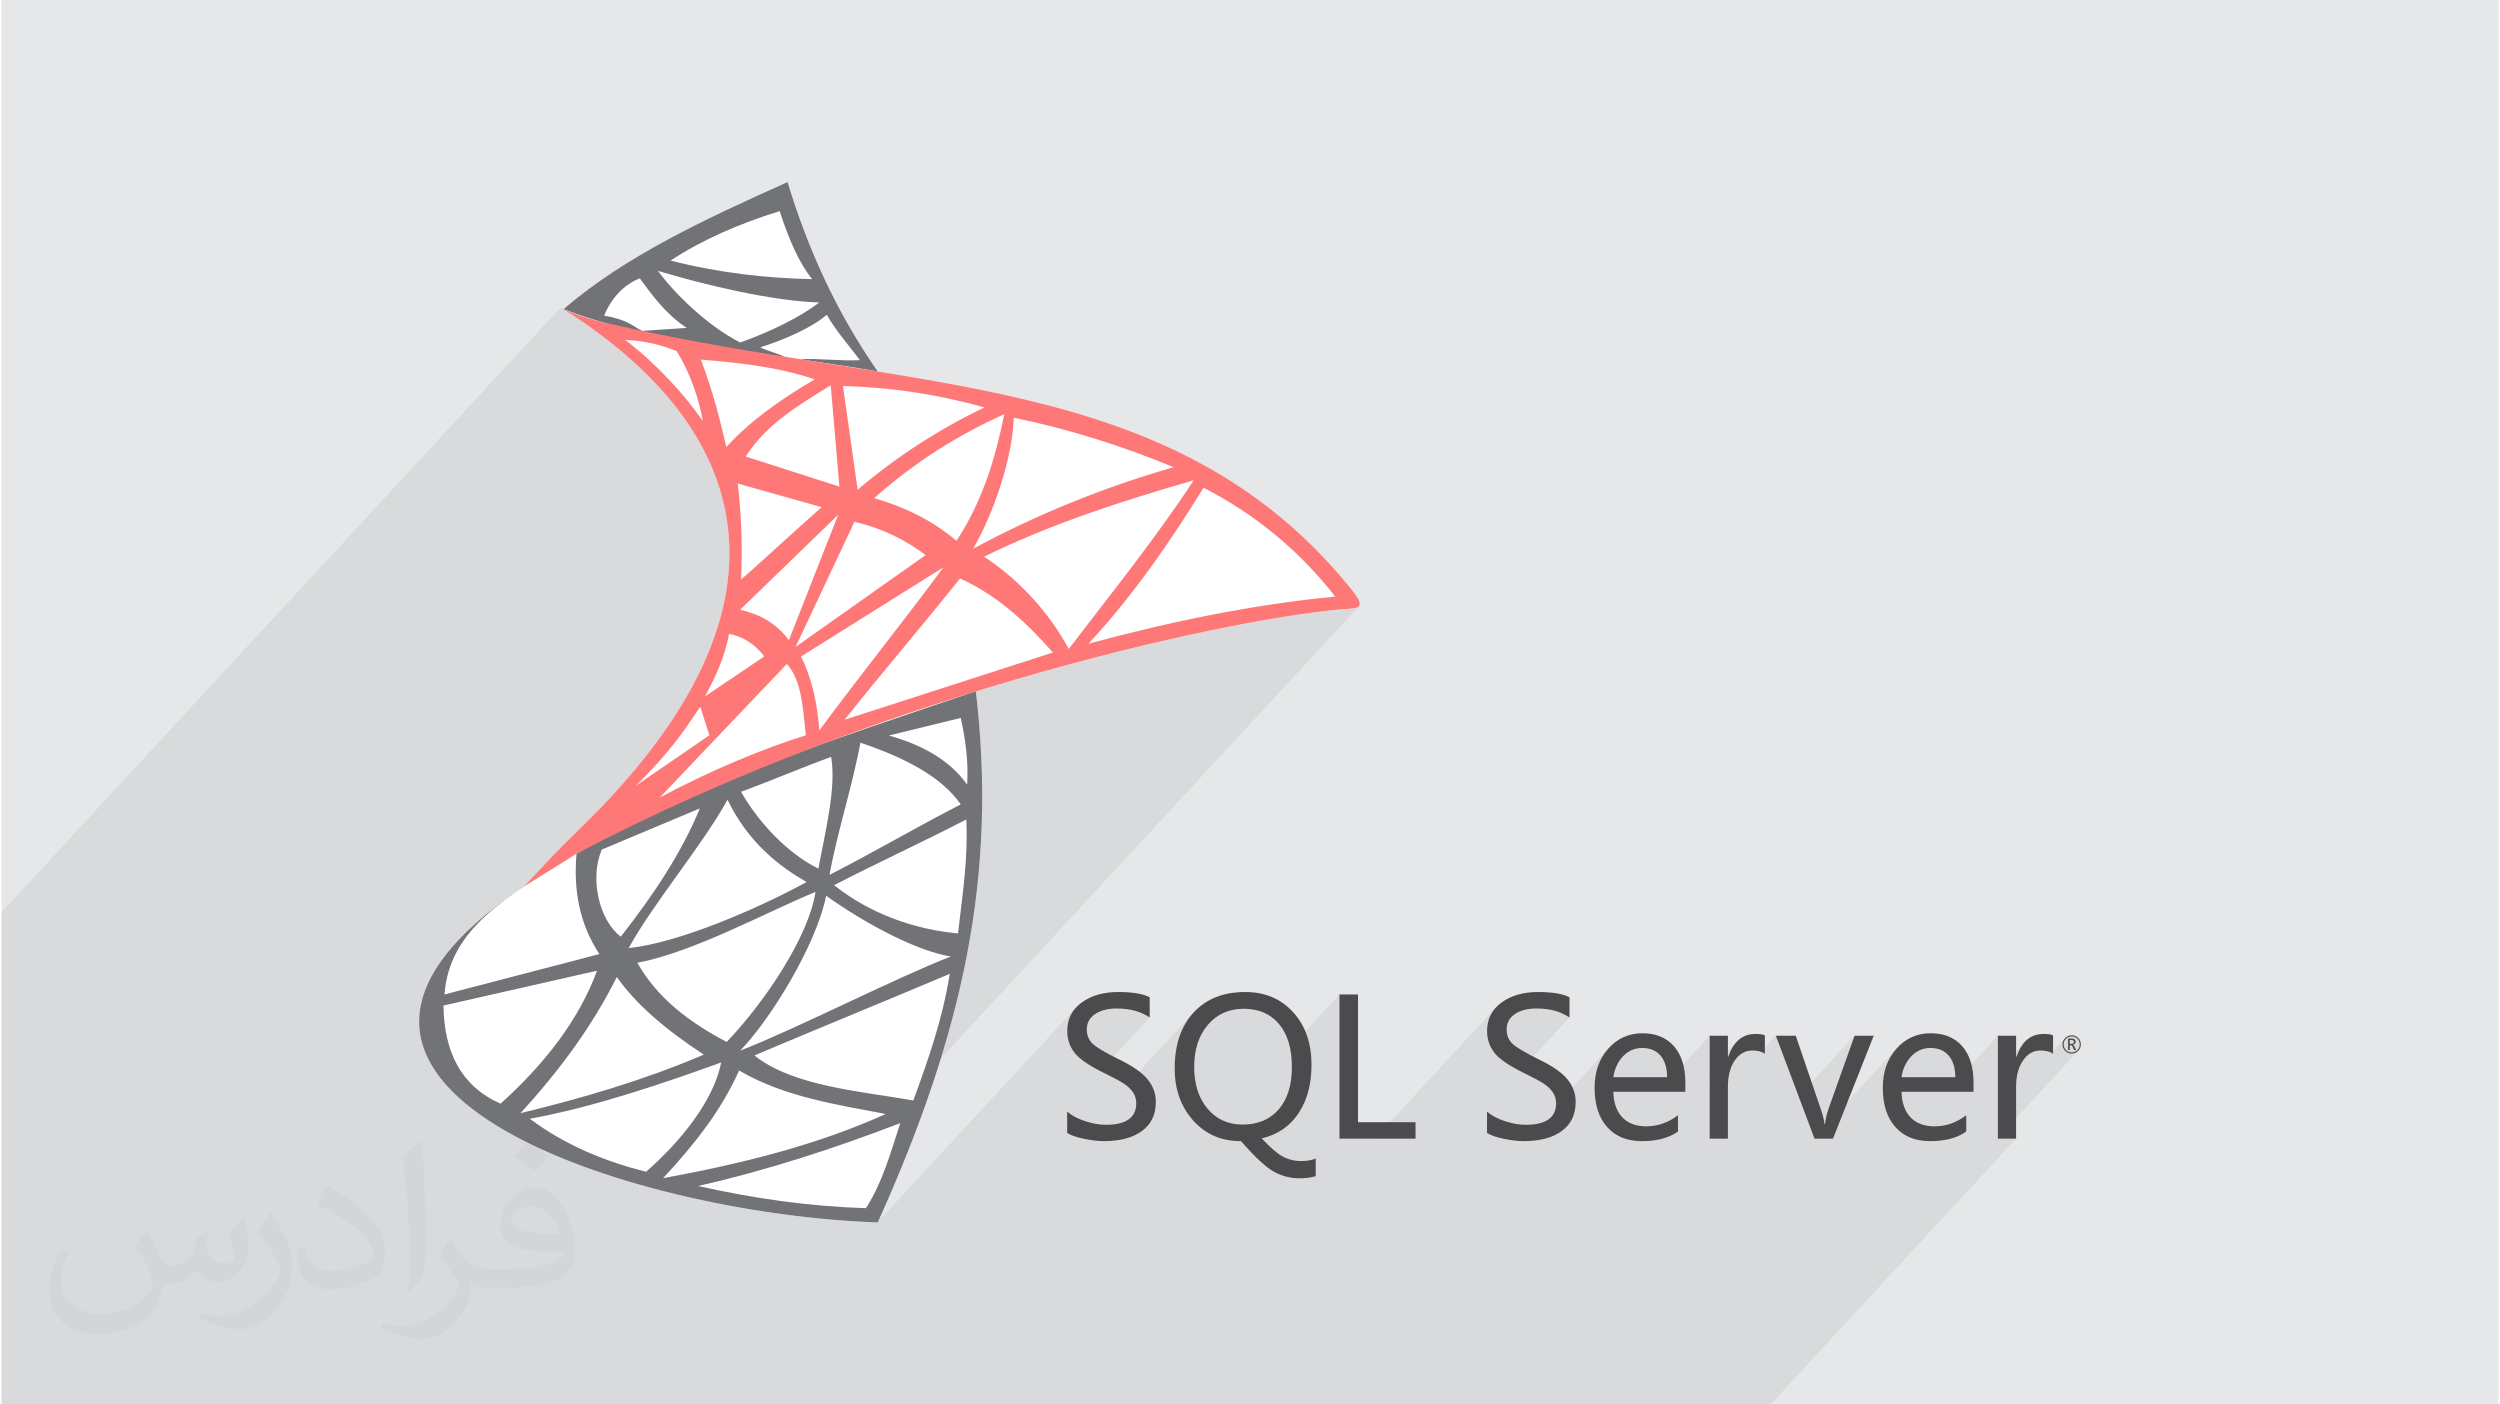 <?xml version="1.0" encoding="UTF-8"?>
<!DOCTYPE svg PUBLIC "-//W3C//DTD SVG 1.0//EN" "http://www.w3.org/TR/2001/REC-SVG-20010904/DTD/svg10.dtd">
<!-- Creator: CorelDRAW 2017 -->
<svg xmlns="http://www.w3.org/2000/svg" xml:space="preserve" width="356px" height="200px" version="1.0" shape-rendering="geometricPrecision" text-rendering="geometricPrecision" image-rendering="optimizeQuality" fill-rule="evenodd" clip-rule="evenodd"
viewBox="0 0 35600 20025"
 xmlns:xlink="http://www.w3.org/1999/xlink">
 <g id="Layer_x0020_1">
  <g id="_1623895606208">
   <polygon fill="#E6E7E8" points="0,0 35600,0 35600,20025 0,20025 "/>
   <polygon fill="#373435" fill-opacity="0.078" points="14432,5956 14241,6163 14246,6142 14272,6023 14297,5905 14173,5962 14051,6021 13929,6082 13808,6146 13689,6212 13590,6269 14015,5809 13893,5776 13770,5745 13647,5715 13523,5687 13399,5661 13274,5637 13149,5615 13023,5595 12897,5576 12770,5560 12642,5545 12514,5533 12386,5523 12285,5516 12489,5296 12370,5275 12249,5255 12144,5238 12239,5135 12194,5075 12138,5004 12075,4925 12008,4840 11941,4751 11876,4661 11817,4573 11766,4488 11681,4555 11580,4621 11466,4686 11343,4748 11214,4806 11197,4813 11659,4313 11529,4307 11393,4296 11277,4283 11557,3980 11489,3888 11424,3786 11362,3676 11304,3557 11248,3430 11195,3297 11144,3156 11095,3010 10988,3044 10882,3079 10777,3115 10673,3153 10571,3192 10470,3232 10370,3274 10272,3317 10175,3362 10080,3407 9986,3455 9893,3504 9802,3554 9713,3606 9625,3660 9539,3715 9394,3872 9359,3862 9171,4065 9164,4056 9100,3969 9015,4008 8936,4056 8863,4113 8795,4178 8444,4557 8405,4545 8338,4523 8271,4502 8205,4479 8140,4456 8076,4432 8012,4408 8010,4411 7982,4394 7968,4387 0,13007 0,13075 0,13692 0,13813 0,13827 0,13836 0,13986 0,14034 0,14469 0,15012 0,15244 0,15414 0,15913 0,16483 0,16654 0,16820 0,16925 0,17216 0,17587 0,17942 0,17951 0,18249 0,18282 0,18374 0,18482 0,18806 0,19861 0,19880 0,20025 56,20025 202,20025 216,20025 393,20025 448,20025 496,20025 527,20025 629,20025 681,20025 765,20025 874,20025 887,20025 901,20025 938,20025 1016,20025 1041,20025 1151,20025 1244,20025 1244,20025 1270,20025 1385,20025 1426,20025 1436,20025 1540,20025 1980,20025 2099,20025 2232,20025 2379,20025 2395,20025 2466,20025 2587,20025 2646,20025 2662,20025 2773,20025 2775,20025 2778,20025 2835,20025 3059,20025 3138,20025 3190,20025 3243,20025 3292,20025 3522,20025 3766,20025 3834,20025 4356,20025 4396,20025 4493,20025 4583,20025 4592,20025 4627,20025 4816,20025 4849,20025 5025,20025 5051,20025 5054,20025 5078,20025 5257,20025 5401,20025 5561,20025 5597,20025 5753,20025 5767,20025 5867,20025 5867,20025 6045,20025 6114,20025 6133,20025 6160,20025 6448,20025 6448,20025 7054,20025 7429,20025 7630,20025 7843,20025 8366,20025 8737,20025 8777,20025 8832,20025 8994,20025 9105,20025 9736,20025 10088,20025 10093,20025 10434,20025 10446,20025 10650,20025 11269,20025 11322,20025 11332,20025 11612,20025 11777,20025 11830,20025 11927,20025 12017,20025 12195,20025 12320,20025 12655,20025 12667,20025 13198,20025 13249,20025 13670,20025 14200,20025 14320,20025 14461,20025 14668,20025 15571,20025 15727,20025 16074,20025 16420,20025 16432,20025 16636,20025 16656,20025 17255,20025 17308,20025 17318,20025 17598,20025 17763,20025 17913,20025 18003,20025 18218,20025 18306,20025 18530,20025 18641,20025 18653,20025 18859,20025 19433,20025 19493,20025 19886,20025 19959,20025 20035,20025 20173,20025 20304,20025 20436,20025 20518,20025 20851,20025 21111,20025 21559,20025 22158,20025 22302,20025 22328,20025 22346,20025 22609,20025 22640,20025 22968,20025 23543,20025 23602,20025 23996,20025 24068,20025 24144,20025 24282,20025 24414,20025 24592,20025 24614,20025 24628,20025 24640,20025 24684,20025 24738,20025 24754,20025 24775,20025 24778,20025 24790,20025 24793,20025 24806,20025 24818,20025 24824,20025 24878,20025 24908,20025 24925,20025 24947,20025 24960,20025 25220,20025 28723,16235 28463,16235 28463,16222 29608,14983 29598,14992 29588,15000 29577,15007 29566,15012 29557,15015 29596,14972 29604,14964 29611,14955 29617,14945 29621,14935 29625,14925 29628,14914 29629,14903 29630,14891 29629,14879 29628,14868 29625,14857 29621,14847 29617,14837 29611,14828 29604,14819 29596,14810 29588,14802 29579,14796 29569,14790 29559,14785 29549,14781 29538,14779 29527,14777 29515,14777 29504,14777 29493,14779 29482,14781 29472,14785 29462,14790 29452,14796 29443,14802 29434,14810 29388,14860 29390,14853 29394,14841 29400,14830 29406,14819 29414,14809 29423,14799 29227,15010 29215,15004 29195,14996 29173,14990 29150,14985 29125,14981 29099,14979 29071,14978 29034,14980 28999,14987 28965,14998 28933,15013 28903,15033 28874,15058 28463,15502 28463,15353 28729,15066 28759,14990 28795,14924 28835,14868 28463,15270 28463,14767 27723,15567 27664,15567 27856,15359 27855,15310 27850,15265 27842,15222 27832,15182 27819,15145 27803,15111 27784,15080 27762,15051 27738,15026 27711,15003 27682,14985 27650,14969 27616,14957 27580,14949 27542,14944 27500,14942 27462,14944 27425,14949 27390,14958 27356,14971 27323,14987 27291,15007 27261,15030 27232,15057 26822,15500 26825,15425 26834,15346 26850,15271 26871,15200 26899,15132 26932,15068 26972,15008 27018,14951 25844,16221 25836,16202 25998,16027 26001,15999 26005,15972 26010,15946 26016,15920 26022,15894 26029,15869 26036,15845 26044,15821 26420,14767 25621,15631 25297,14767 25085,14996 25064,14990 25040,14985 25016,14981 24990,14979 24962,14978 24925,14980 24889,14987 24856,14998 24824,15013 24793,15033 24765,15058 24354,15502 24354,15353 24619,15066 24650,14990 24685,14924 24726,14868 24354,15270 24354,14767 23614,15567 23554,15567 23747,15359 23745,15310 23740,15265 23733,15222 23723,15182 23709,15145 23693,15111 23674,15080 23653,15051 23628,15026 23601,15003 23572,14985 23541,14969 23507,14957 23471,14949 23432,14944 23391,14942 23353,14944 23316,14949 23280,14958 23246,14971 23213,14987 23182,15007 23151,15030 23122,15057 22713,15500 22716,15425 22725,15346 22740,15271 22762,15200 22789,15132 22823,15068 22863,15008 22908,14951 22161,15759 22164,15730 22163,15708 22161,15688 22158,15667 22153,15648 22146,15628 22138,15610 22128,15592 22117,15574 22105,15557 22092,15541 22078,15525 22063,15509 22046,15494 22028,15480 22010,15465 21990,15452 21968,15438 21941,15422 21909,15404 21874,15384 21833,15363 21789,15340 21740,15315 21686,15289 21650,15270 22355,14508 22307,14478 22256,14451 22202,14429 22145,14411 22085,14397 22021,14387 21955,14381 21885,14379 21839,14380 21795,14384 21754,14390 21714,14399 21677,14410 21642,14423 21609,14440 21578,14458 21550,14479 21526,14502 21202,14852 21194,14822 21186,14783 21182,14742 21180,14700 21183,14638 21193,14579 21209,14523 21232,14471 21261,14421 21296,14376 19577,16235 19075,16235 19075,14179 18371,14940 18351,14861 18325,14787 18294,14719 18256,14657 18213,14600 18165,14549 18113,14505 18056,14468 17995,14437 17930,14413 17861,14397 17787,14386 17709,14383 17633,14387 17560,14397 17490,14415 17425,14440 17363,14472 17304,14512 17250,14558 17199,14612 16729,15120 16730,15110 16742,14994 16763,14885 16793,14783 16831,14687 16877,14597 16932,14514 16995,14437 16036,15475 16024,15465 16004,15452 15982,15438 15955,15422 15924,15404 15888,15384 15848,15363 15803,15340 15754,15315 15700,15289 15665,15270 16370,14508 16322,14478 16270,14451 16216,14429 16159,14411 16099,14397 16036,14387 15969,14381 15900,14379 15854,14380 15810,14384 15768,14390 15728,14399 15691,14410 15656,14423 15623,14440 15592,14458 15564,14479 15540,14502 15216,14852 15208,14822 15201,14783 15196,14742 15194,14700 15198,14638 15207,14579 15223,14523 15246,14471 15275,14421 15310,14376 12487,17429 12157,17413 12151,17413 12324,17226 12406,17088 12479,16945 12544,16799 12603,16648 12657,16494 12710,16337 12761,16176 12814,16013 12642,16078 13000,15691 13040,15581 13080,15471 13103,15404 19355,8642 19328,8660 19285,8672 19226,8679 19143,8684 19053,8692 18957,8702 18854,8714 18819,8718 19015,8506 18920,8389 18823,8274 18723,8161 18620,8051 18514,7944 18405,7840 18293,7739 18178,7640 18059,7544 17937,7451 17812,7361 17684,7273 17553,7189 17418,7108 17279,7029 17138,6954 16208,7959 16253,7900 16364,7751 16474,7601 16583,7451 16689,7300 16794,7150 16897,6999 16997,6848 16804,6904 16611,6961 16419,7019 16363,7036 16710,6661 16573,6605 16435,6550 16296,6497 16155,6445 16013,6394 15870,6345 15726,6298 15582,6252 15438,6208 15293,6166 15148,6126 15004,6088 14860,6051 14716,6017 14574,5986 14432,5956 "/>
   <path fill="white" d="M12493 17429c1229,-2725 1704,-4974 1398,-7571 2438,-753 4487,-1126 5335,-1179 176,-11 192,-64 10,-289 -1958,-2418 -4628,-2759 -7747,-3252 343,50 680,102 1003,158 -587,-844 -998,-1750 -1285,-2700 -1160,520 -2308,1050 -3195,1812 167,65 343,124 526,177 -689,-171 -799,-395 -94,117 2578,1874 2652,4369 -225,7138 -248,239 -517,527 -777,803 -4228,2829 1541,4670 5051,4786l0 0z"/>
   <path fill="#4B4B4D" fill-rule="nonzero" d="M29385 14891c0,-36 12,-67 38,-92 25,-25 56,-38 93,-38 36,0 66,13 92,38 25,25 38,56 38,92 0,36 -13,67 -38,92 -26,26 -56,38 -93,38 -36,0 -67,-12 -92,-38 -26,-25 -38,-56 -38,-92zm16 0c0,32 11,59 33,81 23,22 50,33 81,33 32,0 59,-11 81,-33 23,-22 34,-49 34,-81 0,-32 -11,-59 -34,-81 -22,-22 -49,-33 -81,-33 -31,0 -58,11 -81,33 -22,22 -33,49 -33,81zm178 81l-30 0 -17 -40c-4,-9 -9,-16 -14,-21 -4,-5 -9,-8 -15,-8l-15 0 0 69 -24 0 0 -165 47 0c20,0 34,4 45,12 11,8 16,19 16,33 0,12 -3,21 -11,29 -7,8 -17,14 -30,16 4,2 9,5 13,10 5,5 9,12 14,21l21 44 0 0zm-91 -144l0 55 25 0c11,0 19,-2 24,-7 6,-5 9,-12 9,-21 0,-9 -3,-17 -9,-21 -6,-4 -16,-6 -28,-6l-21 0 0 0zm-238 196c-43,-31 -103,-46 -179,-46 -101,0 -184,47 -249,142 -66,94 -99,218 -99,372l0 743 -260 0 0 -1468 260 0 0 299 6 0c74,-217 202,-324 385,-324 59,0 105,6 136,19l0 263 0 0zm-1394 335c-1,-133 -32,-235 -94,-308 -62,-72 -149,-109 -262,-109 -103,0 -193,38 -268,115 -76,77 -124,178 -143,302l767 0zm260 208l-1027 0c5,157 47,278 129,364 81,85 195,128 341,128 165,0 315,-53 453,-158l0 232c-129,92 -301,137 -514,137 -213,0 -378,-67 -497,-202 -120,-134 -179,-321 -179,-560 0,-225 65,-411 196,-557 130,-146 293,-219 487,-219 192,0 342,62 450,185 108,124 161,297 161,519l0 131 0 0zm-1423 -800l-581 1468 -263 0 -552 -1468 284 0 358 1049c29,84 47,154 52,211l7 0c8,-74 24,-143 46,-206l376 -1054 273 0zm-1552 257c-44,-31 -103,-46 -179,-46 -101,0 -185,47 -250,142 -65,94 -98,218 -98,372l0 743 -260 0 0 -1468 260 0 0 299 5 0c75,-217 203,-324 385,-324 60,0 105,6 137,19l0 263 0 0zm-1394 335c-1,-133 -32,-235 -94,-308 -62,-72 -150,-109 -262,-109 -104,0 -193,38 -269,115 -75,77 -123,178 -142,302l767 0 0 0zm260 208l-1027 0c4,157 47,278 128,364 82,85 196,128 342,128 164,0 315,-53 452,-158l0 232c-129,92 -300,137 -514,137 -212,0 -378,-67 -497,-202 -119,-134 -178,-321 -178,-560 0,-225 65,-411 195,-557 131,-146 293,-219 487,-219 192,0 342,62 450,185 108,124 162,297 162,519l0 131 0 0zm-2828 282c63,55 147,100 252,135 105,36 206,53 300,53 289,0 433,-102 433,-307 0,-58 -15,-110 -47,-156 -30,-46 -73,-86 -127,-122 -54,-36 -155,-90 -304,-163 -206,-103 -342,-198 -407,-286 -66,-89 -99,-189 -99,-303 0,-171 69,-306 206,-406 137,-100 310,-150 519,-150 205,0 355,25 450,75l0 289c-124,-86 -280,-129 -470,-129 -125,0 -228,26 -307,79 -79,53 -119,126 -119,220 0,83 28,151 82,203 55,52 175,123 358,214 201,96 343,193 423,289 81,97 121,205 121,326 0,180 -65,319 -197,415 -131,97 -313,145 -545,145 -82,0 -177,-11 -285,-34 -108,-22 -188,-50 -237,-84l0 -303 0 0zm-1019 386l-1085 0 0 -2056 265 0 0 1821 820 0 0 235 0 0zm-3156 -1025c0,249 64,448 191,598 127,150 293,226 497,226 220,0 392,-72 517,-216 125,-144 188,-345 188,-604 0,-265 -61,-470 -184,-614 -122,-145 -290,-217 -504,-217 -209,0 -379,76 -510,229 -129,152 -195,351 -195,598l0 0zm1733 1559c-64,21 -142,31 -232,31 -128,0 -249,-31 -362,-93 -114,-62 -271,-208 -472,-437 -276,2 -502,-96 -680,-293 -177,-198 -265,-446 -265,-745 0,-334 89,-599 269,-795 180,-195 425,-293 737,-293 281,0 508,96 683,288 175,192 262,442 262,751 0,273 -61,503 -184,688 -123,186 -298,306 -525,360 114,124 212,209 292,255 81,45 171,68 270,68 81,0 150,-12 207,-36l0 251 0 0zm-3544 -920c63,55 147,100 253,135 105,36 205,53 300,53 288,0 432,-102 432,-307 0,-58 -15,-110 -46,-156 -31,-46 -74,-86 -128,-122 -54,-36 -155,-90 -304,-163 -206,-103 -342,-198 -407,-286 -66,-89 -99,-189 -99,-303 0,-171 69,-306 206,-406 138,-100 311,-150 520,-150 204,0 354,25 450,75l0 289c-125,-86 -281,-129 -470,-129 -126,0 -229,26 -308,79 -79,53 -119,126 -119,220 0,83 28,151 83,203 55,52 174,123 357,214 201,96 343,193 423,289 81,97 121,205 121,326 0,180 -65,319 -197,415 -131,97 -312,145 -545,145 -81,0 -177,-11 -285,-34 -108,-22 -187,-50 -237,-84l0 -303 0 0z"/>
   <path fill="#373435" fill-opacity="0.031" d="M2082 17547c68,104 112,203 155,312 32,64 49,183 199,183 44,0 107,-14 163,-45 63,-33 111,-83 136,-159l60 -202 146 -72 10 10c-20,77 -25,149 -25,206 0,170 146,234 262,234 68,0 129,-34 129,-95 0,-81 -34,-217 -78,-339 68,-68 136,-136 214,-191l12 6c34,144 53,287 53,381 0,93 -41,196 -75,264 -70,132 -194,238 -344,238 -114,0 -241,-58 -328,-163l-5 0c-82,101 -209,193 -412,193l-63 0c-10,134 -39,229 -83,314 -121,237 -480,404 -818,404 -470,0 -706,-272 -706,-633 0,-223 73,-431 185,-578l92 38c-70,134 -117,262 -117,385 0,338 275,499 592,499 294,0 658,-187 724,-404 -25,-237 -114,-348 -250,-565 41,-72 94,-144 160,-221l12 0 0 0zm5421 -1274c99,62 196,136 291,221 -53,74 -119,142 -201,202 -95,-77 -190,-143 -287,-213 66,-74 131,-146 197,-210l0 0zm51 926c-160,0 -291,105 -291,183 0,168 320,219 703,217 -48,-196 -216,-400 -412,-400zm-359 895c208,0 390,-6 529,-41 155,-39 286,-118 286,-171 0,-15 0,-31 -5,-46 -87,8 -187,8 -274,8 -282,0 -498,-64 -583,-222 -21,-44 -36,-93 -36,-149 0,-152 66,-303 182,-406 97,-85 204,-138 313,-138 197,0 354,158 464,408 60,136 101,293 101,491 0,132 -36,243 -118,326 -153,148 -435,204 -867,204l-196 0 0 0 -51 0c-107,0 -184,-19 -245,-66l-10 0c3,25 5,50 5,72 0,97 -32,221 -97,320 -192,287 -400,410 -580,410 -182,0 -405,-70 -606,-161l36 -70c65,27 155,46 279,46 325,0 752,-314 805,-619 -12,-25 -34,-58 -65,-93 -95,-113 -155,-208 -211,-307 48,-95 92,-171 133,-239l17 -2c139,282 265,445 546,445l44 0 0 0 204 0 0 0zm-1408 299c24,-130 26,-276 26,-413l0 -202c0,-377 -48,-926 -87,-1282 68,-75 163,-161 238,-219l22 6c51,450 63,972 63,1452 0,126 -5,250 -17,340 -7,114 -73,201 -214,332l-31 -14 0 0zm-1449 -596c7,177 94,318 398,318 189,0 349,-50 526,-135 32,-14 49,-33 49,-49 0,-111 -85,-258 -228,-392 -139,-126 -323,-237 -495,-311 -59,-25 -78,-52 -78,-77 0,-51 68,-158 124,-235l19 -2c197,103 417,256 580,427 148,157 240,316 240,489 0,128 -39,250 -102,361 -216,109 -446,192 -674,192 -277,0 -466,-130 -466,-436 0,-33 0,-84 12,-150l95 0 0 0zm-501 -503l172 278c63,103 122,215 122,392l0 227c0,183 -117,379 -306,573 -148,132 -279,188 -400,188 -180,0 -386,-56 -624,-159l27 -70c75,21 162,37 269,37 342,-2 692,-252 852,-557 19,-35 26,-68 26,-90 0,-36 -19,-75 -34,-110 -87,-165 -184,-315 -291,-453 56,-89 112,-174 173,-258l14 2z"/>
   <path fill="#727376" d="M12493 17429c1230,-2726 1705,-4976 1398,-7574 -2015,686 -3931,1290 -5693,2316 -46,520 42,1003 326,1432 -736,192 -1473,384 -2209,576 72,-942 879,-1392 1880,-2006 -255,148 -506,305 -753,470 -4228,2829 1541,4670 5051,4786l0 0zm-4481 -13021c887,-762 2035,-1292 3195,-1812 287,950 698,1856 1285,2700 -356,-62 -730,-118 -1110,-174 252,-15 605,28 857,13 -106,-143 -352,-429 -473,-647 -203,178 -609,360 -947,463 61,43 285,97 346,139 -1115,-163 -2263,-336 -3153,-682zm1088 -439c168,226 366,510 670,706 -212,14 -424,29 -636,43 -130,-63 -197,-158 -542,-218 97,-241 275,-441 508,-531l0 0zm439 -254c455,-299 981,-527 1556,-705 127,398 275,737 462,970 -646,-14 -1312,-85 -2018,-265zm2120 598c-277,211 -700,420 -1128,570 -465,-237 -933,-694 -1172,-1021 676,203 1623,429 2300,451zm-2470 12394c497,-434 966,-1018 1071,-1558 -833,300 -1820,638 -2728,802 503,376 1064,606 1657,756zm744 203c985,-225 1942,-536 2881,-897 -144,439 -256,850 -490,1213 -813,-25 -1608,-140 -2391,-316l0 0zm-501 -112c1115,-204 2194,-471 3174,-915 -704,-135 -1446,-243 -2090,-620 -252,560 -606,1020 -1084,1535zm1302 -1750c557,447 1551,513 2266,643 214,-590 417,-1159 519,-1806 -887,376 -1898,787 -2785,1163l0 0zm-203 -68c819,-320 2185,-1023 3004,-1343 -453,-68 -1174,-436 -1778,-865 -140,696 -785,1753 -1226,2208l0 0zm3106 -1671c64,-572 145,-1042 118,-1625 -601,312 -1284,625 -1885,937 507,401 1123,627 1767,688l0 0zm130 -2122c20,-317 -21,-634 -91,-951 -341,84 -683,168 -1025,251 484,135 871,355 1116,700l0 0zm-1962 1287c582,-297 1289,-707 1871,-1005 -274,-395 -796,-666 -1431,-880 -106,591 -335,1294 -440,1885l0 0zm-158 -90c90,-501 259,-1148 181,-1592 -388,139 -899,358 -1286,497 397,680 905,1002 1105,1095zm-169 192c-686,375 -1820,868 -2537,942 361,-654 1049,-1462 1410,-2116 300,628 766,967 1127,1174zm127 141c-97,635 -717,1564 -1266,2139 -531,-279 -990,-624 -1274,-1129 802,-150 1843,-725 2540,-1010zm-1593 2320c-574,-378 -965,-721 -1240,-1107 -346,695 -818,1337 -1375,1942 884,-215 1761,-470 2615,-835zm-2897 699c645,-582 1122,-1208 1375,-1896 -730,166 -1460,331 -2190,497 11,657 247,1149 815,1399l0 0zm1714 -2381c468,-597 870,-1203 1127,-1829 -466,196 -932,391 -1398,587 -175,411 -41,1004 271,1242l0 0z"/>
   <path fill="#FF7878" d="M8198 12171c-252,157 -504,315 -756,472 260,-276 529,-564 777,-803 2877,-2769 2803,-5264 225,-7138 -728,-529 -587,-273 162,-100 4359,1009 8092,654 10630,3788 182,225 166,278 -10,289 -1472,92 -6570,1148 -11028,3492l0 0zm1801 -6167c-54,-313 -186,-702 -376,-1000 -266,-105 -511,-150 -730,-156 418,314 839,767 1106,1156l0 0zm-28 -877c184,488 274,868 363,1247 348,-385 807,-700 1260,-965 -522,-178 -1086,-238 -1623,-282zm639 1382c446,143 891,286 1336,429 -41,-482 -82,-963 -124,-1445 -451,282 -915,549 -1212,1016l0 0zm1596 474c-70,-493 -140,-986 -209,-1479 696,17 1367,123 2018,305 -647,310 -1252,699 -1809,1174zm236 119c572,-508 1193,-900 1855,-1197 -128,633 -314,1248 -682,1806 -329,-281 -724,-479 -1173,-609zm1410 722c288,-492 562,-1286 580,-1868 752,152 1556,403 2278,705 -1006,290 -1958,678 -2858,1163l0 0zm157 113c942,-463 1956,-792 2988,-1089 -529,808 -1162,1596 -1781,2404 -267,-495 -684,-971 -1207,-1315l0 0zm1488 1241c654,-705 1167,-1458 1641,-2224 765,393 1382,918 1877,1552 -1157,111 -2331,351 -3518,672zm-4954 -914c22,-419 9,-890 -46,-1370 399,113 797,225 1196,337 -391,345 -760,689 -1150,1033l0 0zm-12 429c466,-451 932,-903 1398,-1354 -235,596 -469,1193 -704,1789 -168,-232 -405,-369 -694,-435l0 0zm790 531c280,-595 559,-1189 839,-1784 404,92 731,262 1015,474 -618,437 -1236,873 -1854,1310zm78 136c676,-424 1353,-847 2030,-1271 -556,753 -1214,1573 -1770,2326 -28,-403 -112,-757 -260,-1055l0 0zm621 902c529,-666 1116,-1349 1646,-2015 503,230 910,585 1324,1056 -990,320 -1980,639 -2970,959zm-2633 1107c724,-385 1459,-691 2080,-886 -41,-353 -49,-769 -270,-1017 -553,578 -1258,1325 -1810,1903l0 0zm-347 -164c351,-241 701,-482 1052,-722 -43,-136 -87,-271 -130,-407 -204,304 -433,656 -922,1129zm990 -1276c282,-190 563,-380 845,-570 -143,-187 -313,-285 -502,-321 -59,324 -193,612 -343,891l0 0z"/>
  </g>
 </g>
</svg>
